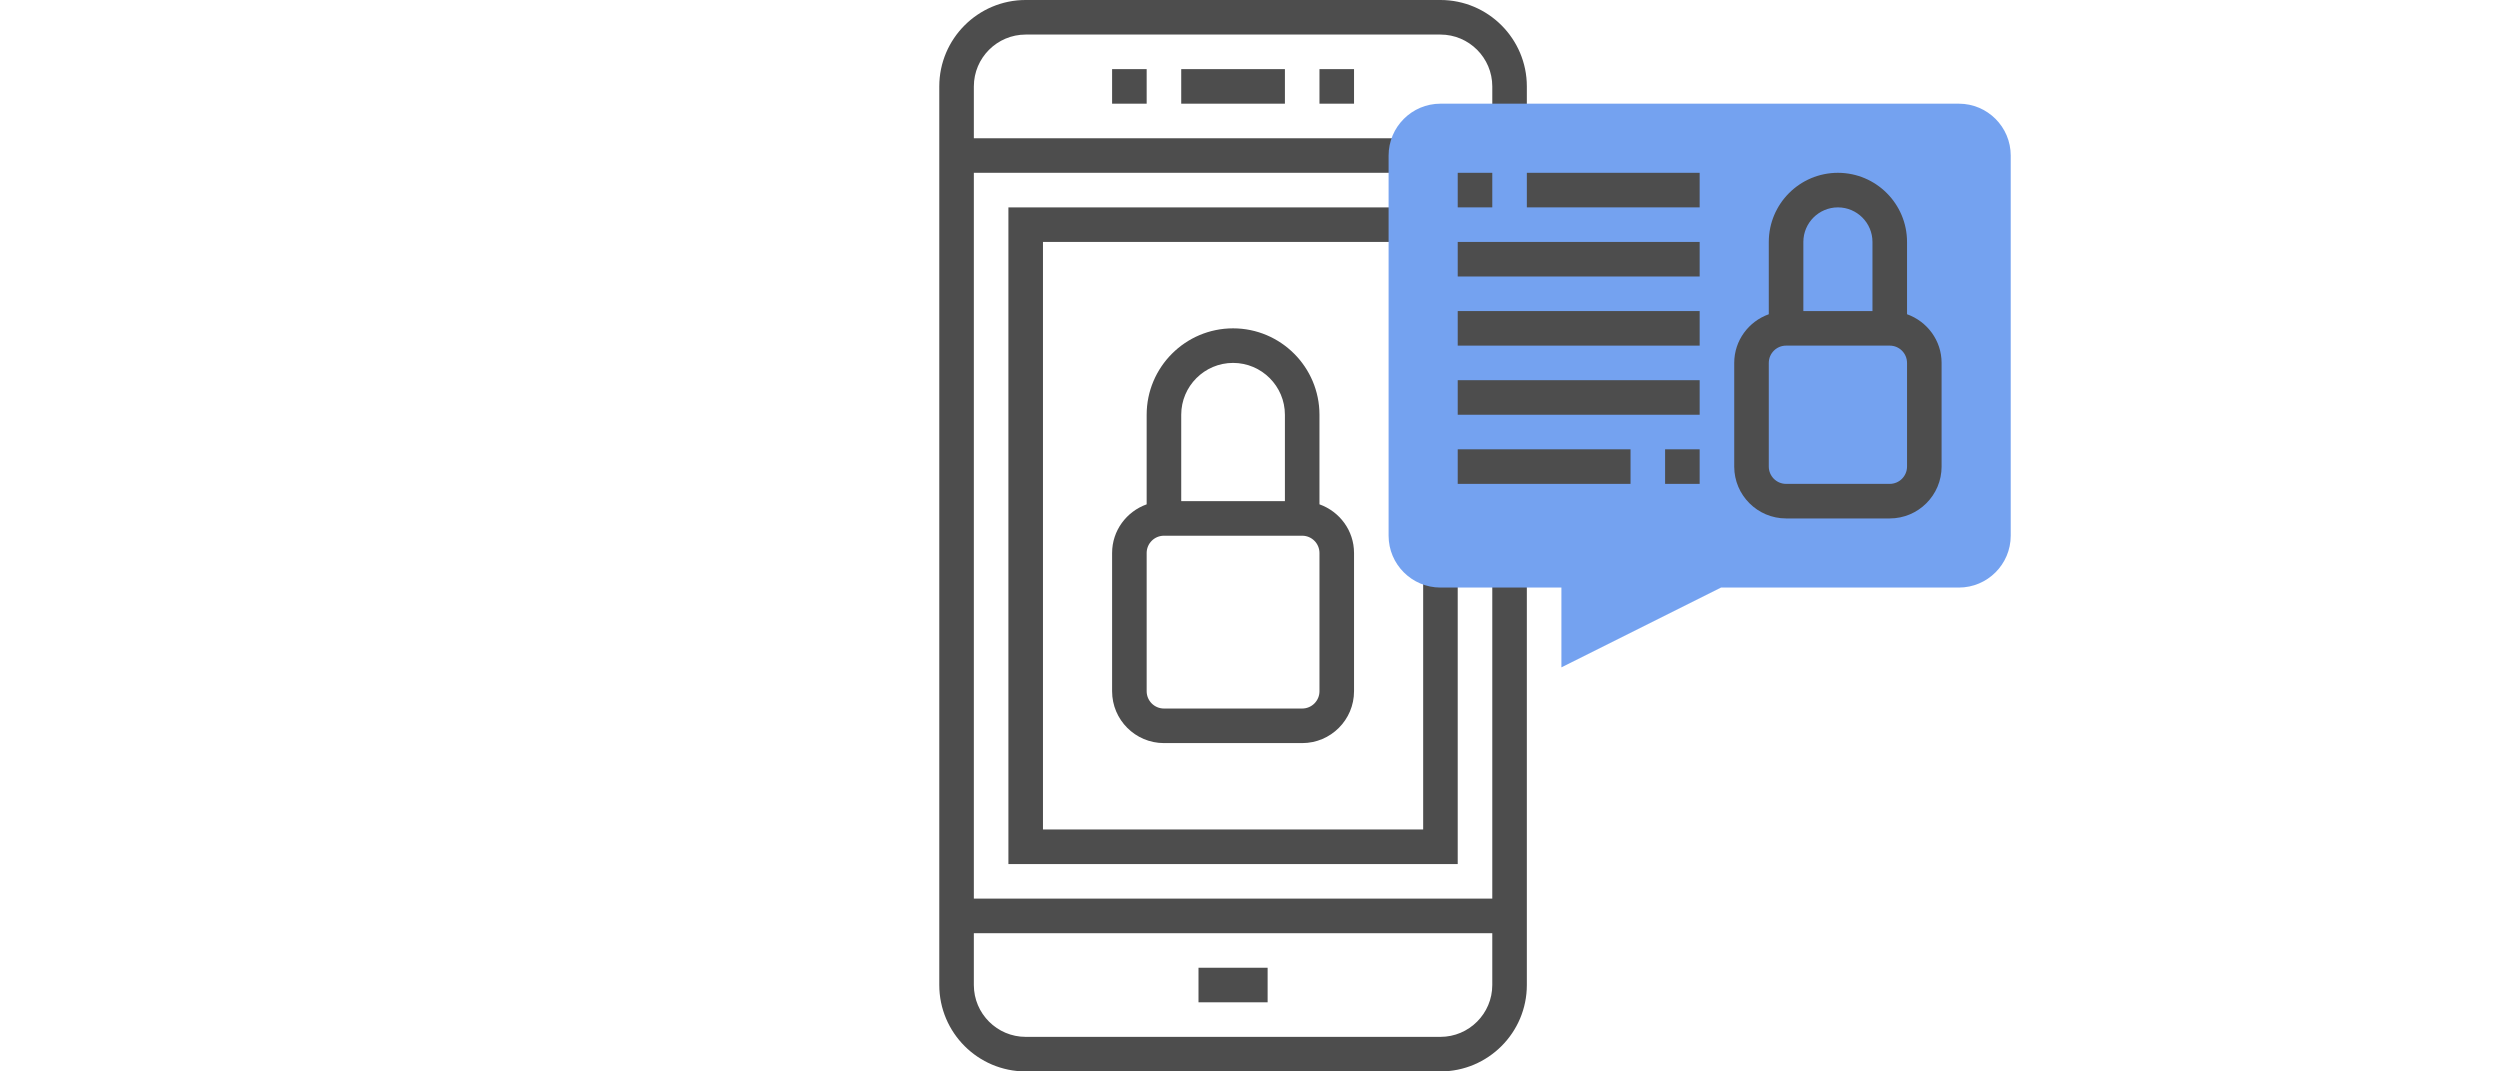 <?xml version="1.0" encoding="UTF-8" standalone="no"?>
<svg
   xmlns:dc="http://purl.org/dc/elements/1.1/"
   xmlns:cc="http://creativecommons.org/ns#"
   xmlns:rdf="http://www.w3.org/1999/02/22-rdf-syntax-ns#"
   xmlns:svg="http://www.w3.org/2000/svg"
   xmlns="http://www.w3.org/2000/svg"
   xmlns:sodipodi="http://sodipodi.sourceforge.net/DTD/sodipodi-0.dtd"
   xmlns:inkscape="http://www.inkscape.org/namespaces/inkscape"
   height="150pt"
   viewBox="0 0 350 150"
   width="350pt"
   version="1.1"
   id="svg34"
   sodipodi:docname="icono1.svg"
   inkscape:version="1.0 (4035a4fb49, 2020-05-01)">
  <defs
     id="defs38" />
  <sodipodi:namedview
     fit-margin-bottom="0"
     fit-margin-right="0"
     fit-margin-left="0"
     fit-margin-top="0"
     inkscape:document-rotation="0"
     pagecolor="#ffffff"
     bordercolor="#666666"
     borderopacity="1"
     objecttolerance="10"
     gridtolerance="10"
     guidetolerance="10"
     inkscape:pageopacity="0"
     inkscape:pageshadow="2"
     inkscape:window-width="1920"
     inkscape:window-height="1017"
     id="namedview36"
     showgrid="false"
     inkscape:zoom="1.1113911"
     inkscape:cx="330.66667"
     inkscape:cy="186.70295"
     inkscape:window-x="1592"
     inkscape:window-y="-8"
     inkscape:window-maximized="1"
     inkscape:current-layer="svg34" />
  <g
     style="fill:#4d4d4d;fill-opacity:1"
     id="g861"
     transform="translate(43)">
    <path
       id="path2"
       d="m 170.758,16.935 v -4.839 c 0,-6.67 -5.427,-12.097 -12.097,-12.097 h -58.065 c -6.67,0 -12.097,5.427 -12.097,12.097 V 137.903 c 0,6.67 5.427,12.097 12.097,12.097 h 58.065 c 6.67,0 12.097,-5.427 12.097,-12.097 V 79.839 h -4.839 v 45.968 H 93.339 V 24.194 h 60.484 v -4.839 H 93.339 v -7.258 c 0,-4.001 3.257,-7.258 7.258,-7.258 h 58.065 c 4.001,0 7.258,3.257 7.258,7.258 v 4.839 z m -4.839,113.71 v 7.258 c 0,4.001 -3.257,7.258 -7.258,7.258 h -58.065 c -4.001,0 -7.258,-3.257 -7.258,-7.258 v -7.258 z m 0,0"
       style="fill:#4d4d4d;fill-opacity:1;stroke-width:1" />
    <path
       id="path4"
       d="m 124.79,135.484 h 9.677 v 4.839 h -9.677 z m 0,0"
       style="fill:#4d4d4d;fill-opacity:1;stroke-width:1" />
    <path
       id="path6"
       d="M 153.823,29.032 H 98.177 V 120.968 H 161.081 V 79.839 h -4.839 v 36.29 H 103.016 V 33.871 h 50.806 z m 0,0"
       style="fill:#4d4d4d;fill-opacity:1;stroke-width:1" />
    <path
       id="path8"
       d="m 112.694,9.677 h 4.839 v 4.839 h -4.839 z m 0,0"
       style="fill:#4d4d4d;fill-opacity:1;stroke-width:1" />
    <path
       id="path10"
       d="m 141.726,9.677 h 4.839 v 4.839 h -4.839 z m 0,0"
       style="fill:#4d4d4d;fill-opacity:1;stroke-width:1" />
    <path
       id="path12"
       d="m 122.371,9.677 h 14.516 v 4.839 h -14.516 z m 0,0"
       style="fill:#4d4d4d;fill-opacity:1;stroke-width:1" />
    <path
       id="path14"
       d="m 129.629,45.968 c -6.67,0 -12.097,5.427 -12.097,12.097 v 12.542 c -2.809,1.002 -4.839,3.663 -4.839,6.813 v 19.355 c 0,4.001 3.257,7.258 7.258,7.258 h 19.355 c 4.001,0 7.258,-3.257 7.258,-7.258 V 77.419 c 0,-3.149 -2.03,-5.811 -4.839,-6.813 V 58.065 c 0,-6.67 -5.427,-12.097 -12.097,-12.097 z m 0,4.839 c 4.001,0 7.258,3.257 7.258,7.258 V 70.161 H 122.371 V 58.065 c 0,-4.001 3.257,-7.258 7.258,-7.258 z m 12.097,45.968 c 0,1.333 -1.084,2.419 -2.419,2.419 h -19.355 c -1.335,0 -2.419,-1.087 -2.419,-2.419 V 77.419 C 117.532,76.087 118.617,75 119.952,75 h 19.355 c 1.335,0 2.419,1.087 2.419,2.419 z m 0,0"
       style="fill:#4d4d4d;fill-opacity:1;stroke-width:1" />
    <path
       style="fill:#74a2f0;fill-opacity:1;stroke-width:1"
       id="path16"
       fill="#f0bc5e"
       d="M 175.597,93.431 V 82.258 h -16.935 c -4.001,0 -7.258,-3.257 -7.258,-7.258 V 21.774 c 0,-4.001 3.257,-7.258 7.258,-7.258 h 72.581 c 4.001,0 7.258,3.257 7.258,7.258 V 75 c 0,4.001 -3.257,7.258 -7.258,7.258 h -33.3 z m 0,0" />
    <path
       id="path18"
       d="m 223.984,43.994 v -10.123 c 0,-5.337 -4.34,-9.677 -9.677,-9.677 -5.337,0 -9.677,4.34 -9.677,9.677 v 10.123 c -2.809,1.002 -4.839,3.663 -4.839,6.813 V 65.323 c 0,4.001 3.257,7.258 7.258,7.258 h 14.516 c 4.001,0 7.258,-3.257 7.258,-7.258 V 50.806 c 0,-3.149 -2.03,-5.811 -4.839,-6.813 z m -9.677,-14.961 c 2.669,0 4.839,2.17 4.839,4.839 v 9.677 h -9.677 v -9.677 c 0,-2.669 2.17,-4.839 4.839,-4.839 z m 9.677,36.29 c 0,1.333 -1.084,2.419 -2.419,2.419 h -14.516 c -1.335,0 -2.419,-1.087 -2.419,-2.419 V 50.806 c 0,-1.333 1.084,-2.419 2.419,-2.419 h 14.516 c 1.335,0 2.419,1.087 2.419,2.419 z m 0,0"
       style="fill:#4d4d4d;fill-opacity:1;stroke-width:1" />
    <path
       id="path20"
       d="m 161.081,24.194 h 4.839 v 4.839 h -4.839 z m 0,0"
       style="fill:#4d4d4d;fill-opacity:1;stroke-width:1" />
    <path
       id="path22"
       d="m 170.758,24.194 h 24.194 v 4.839 h -24.194 z m 0,0"
       style="fill:#4d4d4d;fill-opacity:1;stroke-width:1" />
    <path
       id="path24"
       d="m 161.081,33.871 h 33.871 v 4.839 h -33.871 z m 0,0"
       style="fill:#4d4d4d;fill-opacity:1;stroke-width:1" />
    <path
       id="path26"
       d="m 161.081,43.548 h 33.871 v 4.839 h -33.871 z m 0,0"
       style="fill:#4d4d4d;fill-opacity:1;stroke-width:1" />
    <path
       id="path28"
       d="m 161.081,53.226 h 33.871 v 4.839 h -33.871 z m 0,0"
       style="fill:#4d4d4d;fill-opacity:1;stroke-width:1" />
    <path
       id="path30"
       d="m 161.081,62.903 h 24.194 v 4.839 h -24.194 z m 0,0"
       style="fill:#4d4d4d;fill-opacity:1;stroke-width:1" />
    <path
       id="path32"
       d="m 190.113,62.903 h 4.839 v 4.839 h -4.839 z m 0,0"
       style="fill:#4d4d4d;fill-opacity:1;stroke-width:1" />
  </g>
</svg>
